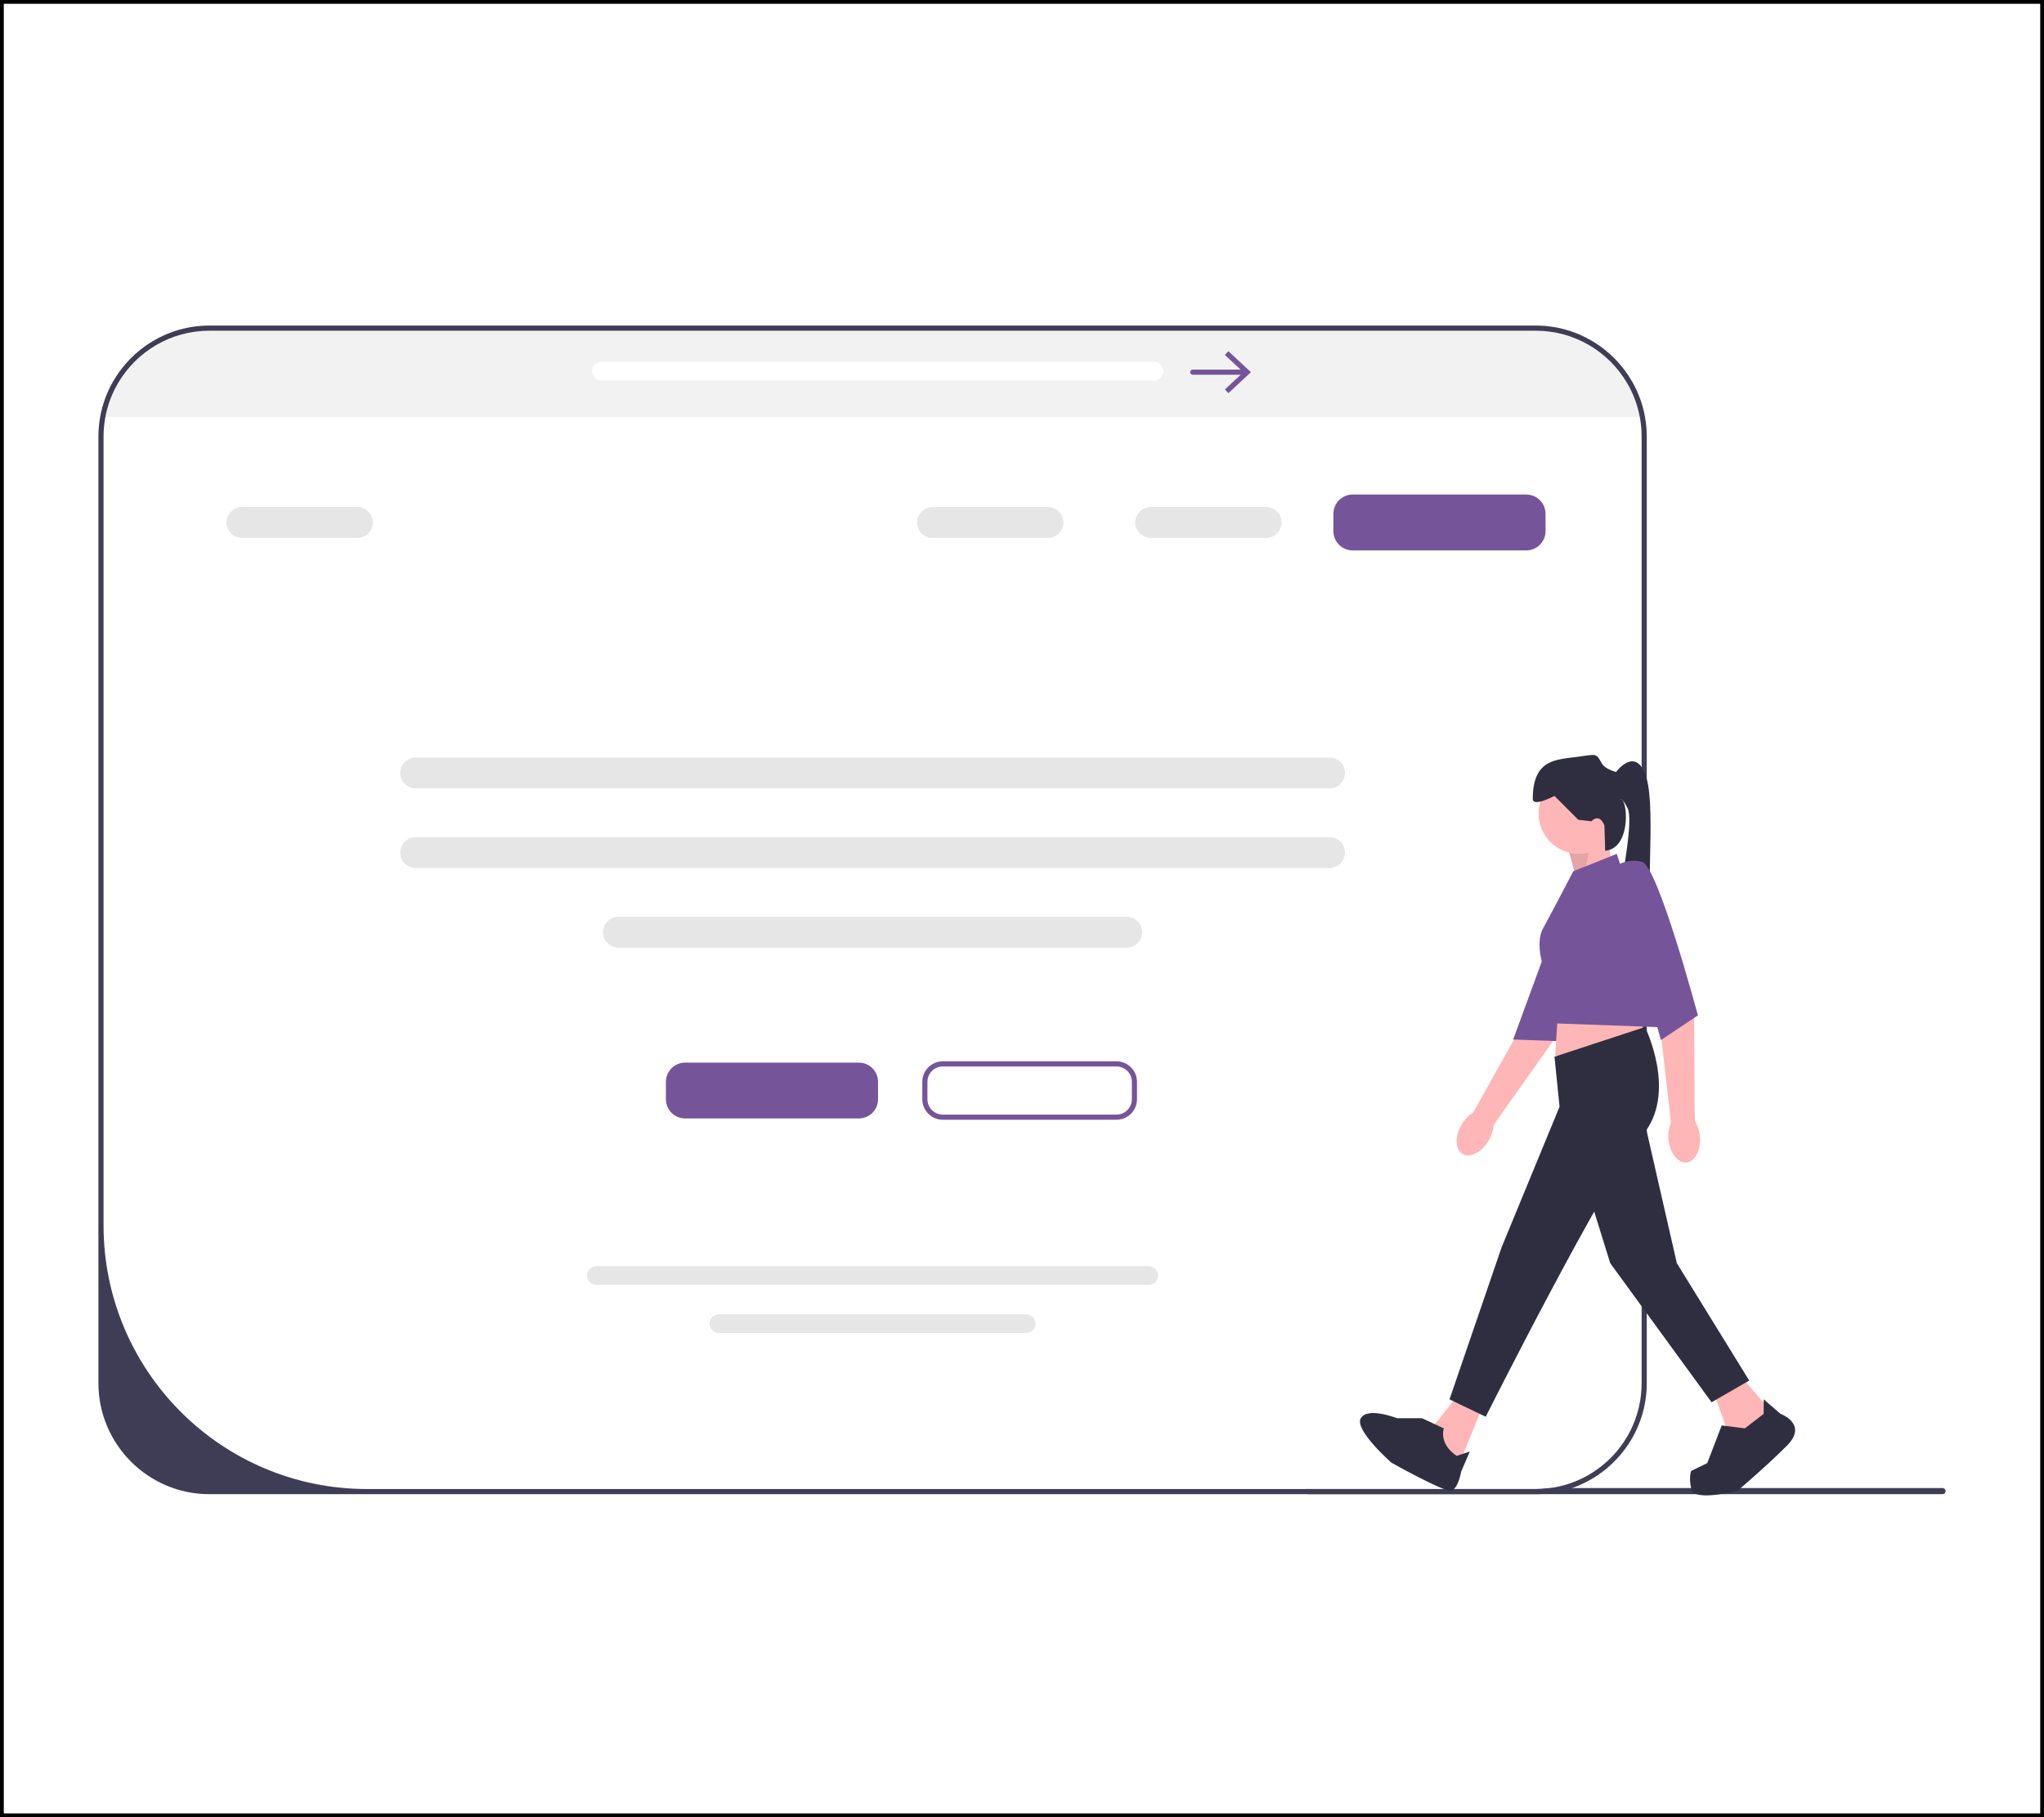 <svg width="540" height="480" viewBox="0 0 540 480" fill="none" xmlns="http://www.w3.org/2000/svg">
<rect x="0" y="0" width="540" height="480" fill="#808080" stroke="none"/>
<rect x="0.5" y="0.5" width="539" height="479" fill="white" stroke="black"/>
<g clip-path="url(#clip0_22_816)">
<path d="M434.601 110.191H26.454C27.031 106.921 28.157 103.826 29.73 101.024C34.756 92.067 44.339 86 55.319 86H405.736C416.709 86 426.299 92.067 431.318 101.024C432.891 103.826 434.024 106.921 434.601 110.191Z" fill="#F2F2F2"/>
<path d="M514 393.87C514 394.318 513.641 394.678 513.193 394.678H345.476C345.028 394.678 344.669 394.318 344.669 393.87C344.669 393.653 344.75 393.463 344.886 393.321H405.736C407.031 393.321 408.299 393.232 409.547 393.063H513.193C513.641 393.063 514 393.422 514 393.87V393.87Z" fill="#3F3D56"/>
<path d="M351.248 229.275H109.802C107.558 229.275 105.733 227.448 105.733 225.203C105.733 222.958 107.558 221.132 109.802 221.132H351.248C353.492 221.132 355.318 222.958 355.318 225.203C355.318 227.448 353.492 229.275 351.248 229.275Z" fill="#E6E6E6"/>
<path d="M434.601 110.191C434.024 106.921 432.892 103.826 431.318 101.024C426.299 92.067 416.709 86 405.736 86H55.319C44.339 86 34.756 92.067 29.73 101.024C28.157 103.826 27.031 106.921 26.454 110.191C26.156 111.861 26 113.577 26 115.335V365.343C26 381.52 39.151 394.678 55.319 394.678H405.736C409.086 394.678 412.314 394.108 415.319 393.063C426.794 389.086 435.055 378.161 435.055 365.343V115.335C435.055 113.584 434.899 111.861 434.601 110.191ZM433.699 365.343C433.699 379.498 423.186 391.203 409.547 393.063C408.299 393.232 407.031 393.321 405.736 393.321H96.969C58.521 393.321 27.356 362.133 27.356 323.665V115.335C27.356 113.577 27.519 111.861 27.831 110.191C28.442 106.893 29.628 103.806 31.29 101.024C36.166 92.84 45.105 87.357 55.319 87.357H405.736C415.95 87.357 424.889 92.84 429.765 101.024C431.427 103.806 432.614 106.893 433.224 110.191C433.536 111.861 433.699 113.577 433.699 115.335V365.343Z" fill="#3F3D56"/>
<path d="M416.605 232.627L414.31 224.207L424.637 220.38L425.785 228.034L416.605 232.627Z" fill="#FFB6B6"/>
<path opacity="0.1" d="M416.605 232.627L414.31 224.207L420.392 221.64L418.502 231.566L416.605 232.627Z" fill="black"/>
<path d="M386.372 304.785C384.399 303.611 384.295 300.145 386.14 297.043C386.947 295.686 387.994 294.623 389.081 293.956L390.164 292.185L403.866 267.61C403.866 267.61 409.863 244.432 412.305 241.63C414.747 238.827 418.277 239.488 418.277 239.488L421.409 242.27L410.232 275.098L396.44 294.531L394.592 297.236C394.524 298.51 394.091 299.938 393.283 301.296C391.439 304.397 388.345 305.959 386.372 304.785V304.785Z" fill="#FFB6B6"/>
<path d="M416.04 230.222C416.04 230.222 420.398 230.053 423.148 233.44C425.897 236.827 411.493 275.002 411.493 275.002L399.76 274.587L416.04 230.222V230.222Z" fill="#76549A"/>
<path d="M417.179 225.547C423.094 225.547 427.889 220.749 427.889 214.831C427.889 208.913 423.094 204.115 417.179 204.115C411.264 204.115 406.469 208.913 406.469 214.831C406.469 220.749 411.264 225.547 417.179 225.547Z" fill="#FFB6B6"/>
<path d="M392.124 370.401L384.857 388.388L380.649 384.178L379.119 376.141L385.239 368.487L392.124 370.401Z" fill="#FFB6B6"/>
<path d="M460.21 363.895L467.478 372.314L464.035 379.203L456.385 378.055L452.56 367.339L460.21 363.895Z" fill="#FFB6B6"/>
<path d="M411.823 263.434L410.867 278.934L434.583 274.724L433.052 265.157L411.823 263.434Z" fill="#FFB6B6"/>
<path d="M410.676 279.125L434.583 271.28C434.583 271.28 443.38 288.884 433.818 299.983C424.255 311.081 392.507 374.228 392.507 374.228L382.944 369.635L396.715 329.451L412.015 292.329L410.676 279.125V279.125Z" fill="#2F2E41"/>
<path d="M433.817 293.477L442.998 333.661L462.123 364.66L452.178 370.401L425.402 333.661L416.605 305.341L433.817 293.477Z" fill="#2F2E41"/>
<path d="M375.677 374.611H369.052C369.052 374.611 361.322 371.549 359.511 374.611C357.699 377.672 367.594 386.356 367.594 386.356C367.594 386.356 381.414 394.129 383.327 393.746C385.239 393.363 386.004 388.771 386.004 388.771L388.299 383.413L384.857 384.561C384.857 384.561 380.267 381.882 381.414 377.29L375.677 374.611V374.611Z" fill="#2F2E41"/>
<path d="M465.948 373.463V369.635L470.395 373.463C470.395 373.463 477.806 376.142 472.068 381.882C466.33 387.623 459.063 393.746 459.063 393.746C459.063 393.746 447.588 396.808 446.823 393.363C446.058 389.919 446.823 388.525 446.823 388.525L451.03 386.475L454.855 376.524L460.975 377.29L465.948 373.463Z" fill="#2F2E41"/>
<path d="M420.43 216.936L416.987 216.553L410.676 210.238C410.676 210.238 404.938 213.3 404.938 211.004C404.938 200.288 411.441 200.671 416.796 199.905C422.151 199.14 421.577 198.948 423.299 201.819C424.086 203.131 426.932 203.924 426.932 203.924C426.932 203.924 432.288 196.652 434.965 205.454C437.643 214.257 434.2 241.429 436.878 243.725C439.555 246.021 425.884 248.314 427.364 239.322C428.845 230.33 431.523 216.553 429.993 213.491C428.463 210.43 428.08 211.195 428.08 211.195C429.976 210.42 431.215 224.064 424.066 224.732L423.872 218.084C423.872 218.084 422.725 214.639 420.43 216.936V216.936Z" fill="#2F2E41"/>
<path d="M415.649 230.139L427.124 225.547L442.424 271.471L410.944 270.324L408.109 256.617C408.109 256.617 405.342 249.483 407.637 245.273C409.932 241.063 415.649 230.139 415.649 230.139V230.139Z" fill="#76549A"/>
<path d="M445.509 307.069C443.222 307.265 441.118 304.51 440.809 300.914C440.674 299.34 440.905 297.866 441.4 296.69L441.248 294.62L438.061 266.661C438.061 266.661 432.128 243.791 432.479 240.089C432.83 236.388 433.384 235.406 433.384 235.406L437.55 235.84L447.597 269.031L447.715 292.865L447.789 296.141C448.476 297.216 448.956 298.629 449.091 300.202C449.399 303.798 447.796 306.872 445.509 307.069H445.509Z" fill="#FFB6B6"/>
<path d="M426.167 229.182C426.167 229.182 429.61 226.503 433.818 227.651C438.025 228.8 448.565 268.218 448.565 268.218L438.79 274.724L426.167 229.182V229.182Z" fill="#76549A"/>
<path d="M226.893 295.436H181.007C178.207 295.436 175.928 293.156 175.928 290.355V285.763C175.928 282.961 178.207 280.682 181.007 280.682H226.893C229.693 280.682 231.971 282.961 231.971 285.763V290.355C231.971 293.156 229.693 295.436 226.893 295.436Z" fill="#76549A"/>
<path d="M403.23 145.383H357.344C354.544 145.383 352.266 143.103 352.266 140.302V135.71C352.266 132.908 354.544 130.629 357.344 130.629H403.23C406.03 130.629 408.309 132.908 408.309 135.71V140.302C408.309 143.103 406.03 145.383 403.23 145.383Z" fill="#76549A"/>
<path d="M294.964 295.775H249.078C246.091 295.775 243.661 293.343 243.661 290.355V285.763C243.661 282.774 246.091 280.343 249.078 280.343H294.964C297.951 280.343 300.382 282.774 300.382 285.763V290.355C300.382 293.343 297.951 295.775 294.964 295.775ZM249.078 281.7C246.839 281.7 245.017 283.522 245.017 285.763V290.355C245.017 292.595 246.839 294.418 249.078 294.418H294.964C297.203 294.418 299.025 292.595 299.025 290.355V285.763C299.025 283.522 297.203 281.7 294.964 281.7H249.078Z" fill="#76549A"/>
<path d="M351.248 208.239H109.802C107.558 208.239 105.733 206.413 105.733 204.167C105.733 201.922 107.558 200.096 109.802 200.096H351.248C353.492 200.096 355.318 201.922 355.318 204.167C355.318 206.413 353.492 208.239 351.248 208.239Z" fill="#E6E6E6"/>
<path d="M94.426 142.078H63.906C61.662 142.078 59.836 140.251 59.836 138.006C59.836 135.761 61.662 133.935 63.906 133.935H94.426C96.67 133.935 98.495 135.761 98.495 138.006C98.495 140.251 96.67 142.078 94.426 142.078V142.078Z" fill="#E6E6E6"/>
<path d="M276.867 142.078H246.347C244.103 142.078 242.278 140.251 242.278 138.006C242.278 135.761 244.103 133.935 246.347 133.935H276.867C279.111 133.935 280.936 135.761 280.936 138.006C280.936 140.251 279.111 142.078 276.867 142.078Z" fill="#E6E6E6"/>
<path d="M334.516 142.078H303.996C301.752 142.078 299.927 140.251 299.927 138.006C299.927 135.761 301.752 133.935 303.996 133.935H334.516C336.76 133.935 338.585 135.761 338.585 138.006C338.585 140.251 336.76 142.078 334.516 142.078Z" fill="#E6E6E6"/>
<path d="M297.669 250.311H163.381C161.137 250.311 159.312 248.484 159.312 246.239C159.312 243.994 161.137 242.168 163.381 242.168H297.669C299.913 242.168 301.738 243.994 301.738 246.239C301.738 248.484 299.913 250.311 297.669 250.311Z" fill="#E6E6E6"/>
<path d="M303.523 339.378H157.532C156.175 339.378 155.072 338.273 155.072 336.916C155.072 335.558 156.175 334.454 157.532 334.454H303.523C304.88 334.454 305.983 335.558 305.983 336.916C305.983 338.273 304.88 339.378 303.523 339.378Z" fill="#E6E6E6"/>
<path d="M271.126 352.097H189.929C188.572 352.097 187.468 350.993 187.468 349.635C187.468 348.278 188.572 347.173 189.929 347.173H271.126C272.483 347.173 273.586 348.278 273.586 349.635C273.586 350.993 272.483 352.097 271.126 352.097Z" fill="#E6E6E6"/>
<path d="M304.879 100.519H158.889C157.532 100.519 156.428 99.414 156.428 98.057C156.428 96.699 157.532 95.595 158.889 95.595H304.879C306.236 95.595 307.34 96.699 307.34 98.057C307.34 99.414 306.236 100.519 304.879 100.519Z" fill="white"/>
<path d="M324.521 92.76L323.595 93.754L327.764 97.631H315.106C314.732 97.631 314.428 97.935 314.428 98.309C314.428 98.684 314.732 98.988 315.106 98.988H327.766L323.595 102.866L324.521 103.86L330.486 98.311L324.521 92.76V92.76Z" fill="#76549A"/>
</g>
<defs>
<clipPath id="clip0_22_816">
<rect width="488" height="309" fill="white" transform="translate(26 86)"/>
</clipPath>
</defs>
</svg>
